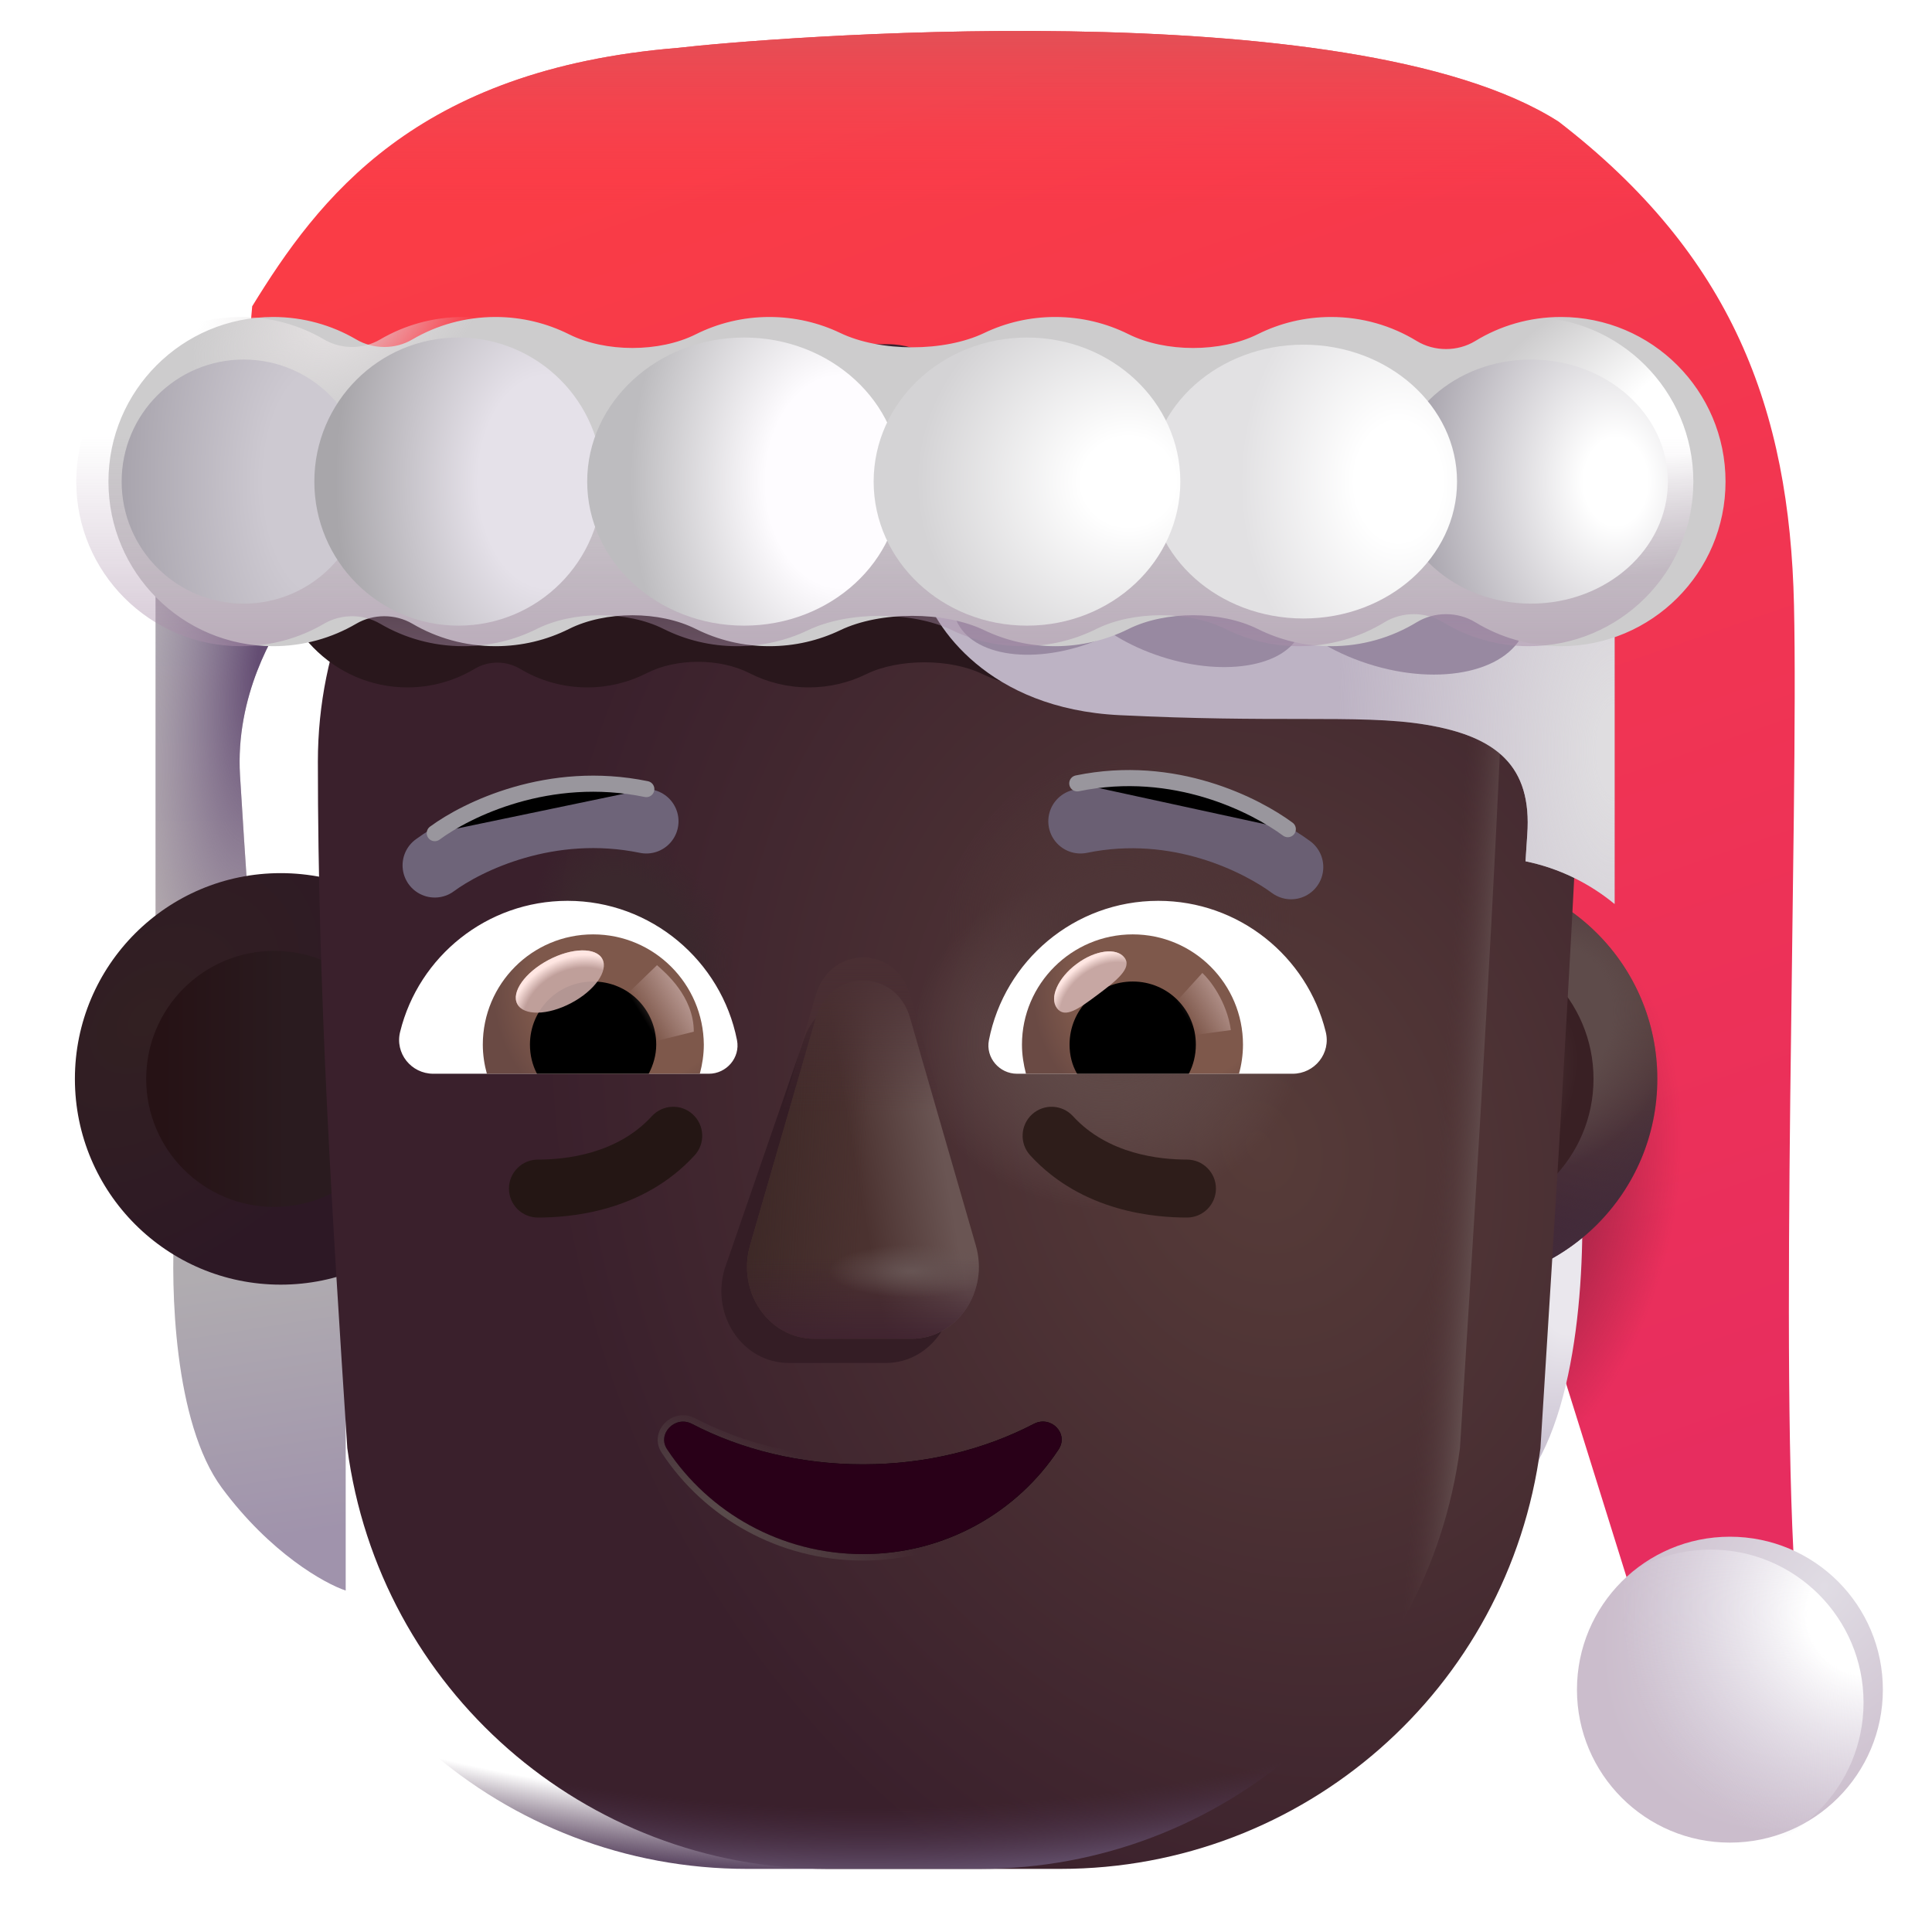 <svg viewBox="1 1 30 30" xmlns="http://www.w3.org/2000/svg">
<g filter="url(#filter0_ii_3987_24179)">
<path d="M11.532 2.243C7.443 2.575 5.938 4.593 4.916 6.256L4.746 8.214L19.725 9.956L23.246 16.346L26.352 26.294H28.893C28.619 22.919 28.929 14.099 28.857 10.894C28.789 7.847 27.892 5.46 25.202 3.389C21.963 1.318 12.729 2.102 11.532 2.243Z" fill="url(#paint0_linear_3987_24179)"/>
<path d="M11.532 2.243C7.443 2.575 5.938 4.593 4.916 6.256L4.746 8.214L19.725 9.956L23.246 16.346L26.352 26.294H28.893C28.619 22.919 28.929 14.099 28.857 10.894C28.789 7.847 27.892 5.46 25.202 3.389C21.963 1.318 12.729 2.102 11.532 2.243Z" fill="url(#paint1_linear_3987_24179)"/>
<path d="M11.532 2.243C7.443 2.575 5.938 4.593 4.916 6.256L4.746 8.214L19.725 9.956L23.246 16.346L26.352 26.294H28.893C28.619 22.919 28.929 14.099 28.857 10.894C28.789 7.847 27.892 5.46 25.202 3.389C21.963 1.318 12.729 2.102 11.532 2.243Z" fill="url(#paint2_radial_3987_24179)"/>
</g>
<path d="M4.727 13.042C4.652 11.805 5.256 10.805 5.501 10.472L3.415 9.323V16.761H4.977C4.925 16.037 4.802 14.28 4.727 13.042Z" fill="url(#paint3_linear_3987_24179)"/>
<path d="M4.727 13.042C4.652 11.805 5.256 10.805 5.501 10.472L3.415 9.323V16.761H4.977C4.925 16.037 4.802 14.28 4.727 13.042Z" fill="url(#paint4_radial_3987_24179)"/>
<path d="M22.632 25.68L22.687 20.117L25.5 18.648C25.625 19.659 25.662 22.161 24.937 23.586C24.212 25.011 23.091 25.565 22.632 25.68Z" fill="url(#paint5_radial_3987_24179)"/>
<path d="M22.632 25.68L22.687 20.117L25.5 18.648C25.625 19.659 25.662 22.161 24.937 23.586C24.212 25.011 23.091 25.565 22.632 25.68Z" fill="url(#paint6_radial_3987_24179)"/>
<path d="M4.446 24.105C3.696 23.092 3.65 20.985 3.708 20.058H6.368V25.698C6.04 25.589 5.196 25.117 4.446 24.105Z" fill="url(#paint7_linear_3987_24179)"/>
<g filter="url(#filter1_i_3987_24179)">
<circle cx="27.562" cy="27.437" r="2.375" fill="url(#paint8_radial_3987_24179)"/>
</g>
<circle cx="27.562" cy="27.437" r="2.375" fill="url(#paint9_radial_3987_24179)"/>
<g filter="url(#filter2_i_3987_24179)">
<circle cx="5.258" cy="17.753" r="3.195" fill="url(#paint10_radial_3987_24179)"/>
</g>
<circle cx="23.54" cy="17.753" r="3.195" fill="url(#paint11_radial_3987_24179)"/>
<circle cx="23.54" cy="17.753" r="3.195" fill="url(#paint12_radial_3987_24179)"/>
<circle cx="23.54" cy="17.753" r="3.195" fill="url(#paint13_radial_3987_24179)"/>
<g filter="url(#filter3_f_3987_24179)">
<circle cx="5.258" cy="17.753" r="1.988" fill="url(#paint14_linear_3987_24179)"/>
</g>
<g filter="url(#filter4_f_3987_24179)">
<circle cx="23.54" cy="17.753" r="2.204" fill="url(#paint15_radial_3987_24179)"/>
</g>
<g filter="url(#filter5_i_3987_24179)">
<path d="M5.143 23.486C5.637 27.231 8.824 30.02 12.597 30.02H16.216C19.989 30.02 23.177 27.231 23.67 23.486C23.896 19.872 24.124 16.274 24.292 12.662C24.272 11.191 23.112 9.977 21.647 9.915H18.961C17.129 9.915 15.471 8.835 14.718 7.147C14.525 6.664 14.057 6.345 13.538 6.345H11.096C7.556 6.345 4.686 9.246 4.686 12.827C4.686 16.396 4.909 19.908 5.143 23.486Z" fill="url(#paint16_radial_3987_24179)"/>
</g>
<path d="M5.143 23.486C5.637 27.231 8.824 30.02 12.597 30.02H16.216C19.989 30.02 23.177 27.231 23.67 23.486C23.896 19.872 24.124 16.274 24.292 12.662C24.272 11.191 23.112 9.977 21.647 9.915H18.961C17.129 9.915 15.471 8.835 14.718 7.147C14.525 6.664 14.057 6.345 13.538 6.345H11.096C7.556 6.345 4.686 9.246 4.686 12.827C4.686 16.396 4.909 19.908 5.143 23.486Z" fill="url(#paint17_radial_3987_24179)"/>
<path d="M5.143 23.486C5.637 27.231 8.824 30.02 12.597 30.02H16.216C19.989 30.02 23.177 27.231 23.67 23.486C23.896 19.872 24.124 16.274 24.292 12.662C24.272 11.191 23.112 9.977 21.647 9.915H18.961C17.129 9.915 15.471 8.835 14.718 7.147C14.525 6.664 14.057 6.345 13.538 6.345H11.096C7.556 6.345 4.686 9.246 4.686 12.827C4.686 16.396 4.909 19.908 5.143 23.486Z" fill="url(#paint18_linear_3987_24179)"/>
<path d="M5.143 23.486C5.637 27.231 8.824 30.02 12.597 30.02H16.216C19.989 30.02 23.177 27.231 23.67 23.486C23.896 19.872 24.124 16.274 24.292 12.662C24.272 11.191 23.112 9.977 21.647 9.915H18.961C17.129 9.915 15.471 8.835 14.718 7.147C14.525 6.664 14.057 6.345 13.538 6.345H11.096C7.556 6.345 4.686 9.246 4.686 12.827C4.686 16.396 4.909 19.908 5.143 23.486Z" fill="url(#paint19_radial_3987_24179)"/>
<path d="M5.143 23.486C5.637 27.231 8.824 30.02 12.597 30.02H16.216C19.989 30.02 23.177 27.231 23.67 23.486C23.896 19.872 24.124 16.274 24.292 12.662C24.272 11.191 23.112 9.977 21.647 9.915H18.961C17.129 9.915 15.471 8.835 14.718 7.147C14.525 6.664 14.057 6.345 13.538 6.345H11.096C7.556 6.345 4.686 9.246 4.686 12.827C4.686 16.396 4.909 19.908 5.143 23.486Z" fill="url(#paint20_radial_3987_24179)"/>
<path d="M5.143 23.486C5.637 27.231 8.824 30.02 12.597 30.02H16.216C19.989 30.02 23.177 27.231 23.67 23.486C23.896 19.872 24.124 16.274 24.292 12.662C24.272 11.191 23.112 9.977 21.647 9.915H18.961C17.129 9.915 15.471 8.835 14.718 7.147C14.525 6.664 14.057 6.345 13.538 6.345H11.096C7.556 6.345 4.686 9.246 4.686 12.827C4.686 16.396 4.909 19.908 5.143 23.486Z" fill="url(#paint21_radial_3987_24179)"/>
<g filter="url(#filter6_f_3987_24179)">
<path d="M13.467 17.187L12.249 20.713C12.041 21.439 12.54 22.164 13.248 22.164H14.756C15.463 22.164 15.963 21.427 15.755 20.713L14.735 17.187C14.517 16.405 13.696 16.405 13.467 17.187Z" fill="#341D25"/>
</g>
<g filter="url(#filter7_f_3987_24179)">
<path d="M13.666 16.811L12.647 20.337C12.439 21.063 12.938 21.788 13.645 21.788H15.154C15.861 21.788 16.361 21.052 16.152 20.337L15.133 16.811C14.915 16.03 13.895 16.03 13.666 16.811Z" fill="url(#paint22_linear_3987_24179)"/>
<path d="M13.666 16.811L12.647 20.337C12.439 21.063 12.938 21.788 13.645 21.788H15.154C15.861 21.788 16.361 21.052 16.152 20.337L15.133 16.811C14.915 16.03 13.895 16.03 13.666 16.811Z" fill="url(#paint23_linear_3987_24179)"/>
<path d="M13.666 16.811L12.647 20.337C12.439 21.063 12.938 21.788 13.645 21.788H15.154C15.861 21.788 16.361 21.052 16.152 20.337L15.133 16.811C14.915 16.03 13.895 16.03 13.666 16.811Z" fill="url(#paint24_linear_3987_24179)"/>
<path d="M13.666 16.811L12.647 20.337C12.439 21.063 12.938 21.788 13.645 21.788H15.154C15.861 21.788 16.361 21.052 16.152 20.337L15.133 16.811C14.915 16.03 13.895 16.03 13.666 16.811Z" fill="url(#paint25_radial_3987_24179)"/>
</g>
<g filter="url(#filter8_f_3987_24179)">
<path d="M13.666 16.453L12.647 19.979C12.439 20.704 12.938 21.43 13.645 21.43H15.154C15.861 21.43 16.361 20.693 16.152 19.979L15.133 16.453C14.915 15.671 13.895 15.671 13.666 16.453Z" fill="url(#paint26_linear_3987_24179)"/>
</g>
<g filter="url(#filter9_f_3987_24179)">
<path d="M14.399 23.738C13.426 23.738 12.511 23.509 11.741 23.108C11.479 22.975 11.196 23.271 11.362 23.509C12.004 24.483 13.124 25.132 14.399 25.132C15.674 25.132 16.794 24.483 17.436 23.509C17.602 23.261 17.32 22.975 17.057 23.108C16.288 23.509 15.382 23.738 14.399 23.738Z" stroke="url(#paint27_radial_3987_24179)" stroke-width="0.2"/>
</g>
<path d="M14.399 23.738C13.426 23.738 12.511 23.509 11.741 23.108C11.479 22.975 11.196 23.271 11.362 23.509C12.004 24.483 13.124 25.132 14.399 25.132C15.674 25.132 16.794 24.483 17.436 23.509C17.602 23.261 17.32 22.975 17.057 23.108C16.288 23.509 15.382 23.738 14.399 23.738Z" fill="#290018"/>
<path d="M18.986 14.988C20.239 14.988 21.297 15.852 21.585 17.019C21.671 17.354 21.414 17.673 21.072 17.673H16.792C16.519 17.673 16.302 17.424 16.356 17.151C16.597 15.922 17.679 14.988 18.986 14.988Z" fill="white"/>
<path d="M18.589 15.509C19.538 15.509 20.301 16.28 20.301 17.221C20.301 17.377 20.278 17.533 20.239 17.673H16.931C16.893 17.525 16.869 17.377 16.869 17.221C16.869 16.28 17.64 15.509 18.589 15.509Z" fill="url(#paint28_radial_3987_24179)"/>
<path d="M17.608 17.221C17.608 16.677 18.044 16.241 18.589 16.241C19.134 16.241 19.569 16.677 19.569 17.221C19.569 17.385 19.53 17.54 19.46 17.673H17.725C17.647 17.54 17.608 17.385 17.608 17.221Z" fill="black"/>
<g filter="url(#filter10_f_3987_24179)">
<path d="M18.462 15.872C18.584 16.035 18.329 16.233 18.039 16.45C17.75 16.666 17.535 16.819 17.413 16.656C17.291 16.493 17.427 16.185 17.717 15.969C18.006 15.752 18.34 15.709 18.462 15.872Z" fill="#C7A7A3"/>
<path d="M18.462 15.872C18.584 16.035 18.329 16.233 18.039 16.45C17.75 16.666 17.535 16.819 17.413 16.656C17.291 16.493 17.427 16.185 17.717 15.969C18.006 15.752 18.34 15.709 18.462 15.872Z" fill="url(#paint29_radial_3987_24179)"/>
</g>
<g filter="url(#filter11_f_3987_24179)">
<path d="M20.113 16.995C20.05 16.553 19.791 16.22 19.67 16.108L19.172 16.655L19.396 17.092L20.113 16.995Z" fill="url(#paint30_linear_3987_24179)"/>
</g>
<path d="M9.813 14.988C8.56 14.988 7.502 15.852 7.214 17.019C7.128 17.354 7.385 17.673 7.728 17.673H12.008C12.28 17.673 12.498 17.424 12.444 17.151C12.202 15.922 11.113 14.988 9.813 14.988Z" fill="white"/>
<path d="M10.21 15.509C9.26 15.509 8.497 16.28 8.497 17.221C8.497 17.377 8.521 17.533 8.56 17.673H11.867C11.906 17.525 11.929 17.377 11.929 17.221C11.922 16.28 11.159 15.509 10.21 15.509Z" fill="url(#paint31_radial_3987_24179)"/>
<path d="M11.19 17.221C11.19 16.677 10.754 16.241 10.209 16.241C9.664 16.241 9.229 16.677 9.229 17.221C9.229 17.385 9.268 17.54 9.338 17.673H11.073C11.143 17.54 11.19 17.385 11.19 17.221Z" fill="black"/>
<g filter="url(#filter12_f_3987_24179)">
<path d="M11.773 17.02C11.773 16.467 11.324 16.098 11.202 15.987L10.649 16.521L10.989 17.214L11.773 17.02Z" fill="url(#paint32_linear_3987_24179)"/>
</g>
<g filter="url(#filter13_f_3987_24179)">
<ellipse cx="9.693" cy="16.241" rx="0.747" ry="0.378" transform="rotate(-27.914 9.693 16.241)" fill="#C7A7A3" fill-opacity="0.9"/>
<ellipse cx="9.693" cy="16.241" rx="0.747" ry="0.378" transform="rotate(-27.914 9.693 16.241)" fill="url(#paint33_radial_3987_24179)"/>
</g>
<g filter="url(#filter14_i_3987_24179)">
<path d="M7.751 13.937C8.246 13.572 9.521 12.941 11.036 13.253" stroke="#6E6479" stroke-linecap="round"/>
</g>
<g filter="url(#filter15_f_3987_24179)">
<path d="M7.751 13.937C8.246 13.572 9.521 12.941 11.036 13.253" stroke="#99969D" stroke-width="0.25" stroke-linecap="round"/>
</g>
<g filter="url(#filter16_i_3987_24179)">
<path d="M21.048 13.964C20.553 13.6 19.294 12.941 17.778 13.253" stroke="#6A5F73" stroke-linecap="round"/>
</g>
<g filter="url(#filter17_f_3987_24179)">
<path d="M20.997 13.875C20.502 13.51 19.243 12.851 17.728 13.164" stroke="#99969D" stroke-width="0.25" stroke-linecap="round"/>
</g>
<path fill-rule="evenodd" clip-rule="evenodd" d="M11.758 18.304C11.941 18.472 11.954 18.757 11.786 18.94C10.972 19.829 9.826 19.906 9.353 19.906C9.104 19.906 8.903 19.705 8.903 19.456C8.903 19.208 9.104 19.006 9.353 19.006C9.77 19.006 10.577 18.927 11.122 18.332C11.29 18.149 11.575 18.136 11.758 18.304Z" fill="#241614"/>
<path fill-rule="evenodd" clip-rule="evenodd" d="M17.025 18.304C16.842 18.472 16.829 18.757 16.997 18.94C17.811 19.829 18.957 19.906 19.431 19.906C19.679 19.906 19.881 19.705 19.881 19.456C19.881 19.208 19.679 19.006 19.431 19.006C19.014 19.006 18.206 18.927 17.661 18.332C17.493 18.149 17.209 18.136 17.025 18.304Z" fill="#2E1D1A"/>
<g filter="url(#filter18_f_3987_24179)">
<path d="M9.075 11.385C8.861 11.257 8.585 11.257 8.371 11.385C8.064 11.569 7.707 11.674 7.326 11.674C6.184 11.674 5.258 10.727 5.258 9.558C5.258 8.39 6.184 7.442 7.326 7.442C7.707 7.442 8.064 7.548 8.371 7.732C8.585 7.86 8.861 7.86 9.075 7.732C9.382 7.548 9.739 7.442 10.12 7.442C10.452 7.442 10.766 7.522 11.044 7.665C11.501 7.899 12.178 7.899 12.636 7.665C12.914 7.522 13.228 7.442 13.56 7.442C13.879 7.442 14.182 7.516 14.452 7.649C14.952 7.894 15.758 7.894 16.258 7.649C16.528 7.516 16.831 7.442 17.15 7.442C17.481 7.442 17.793 7.522 18.071 7.663C18.535 7.9 19.231 7.9 19.695 7.663C19.973 7.522 20.285 7.442 20.616 7.442C21.01 7.442 21.378 7.555 21.692 7.751C21.913 7.889 22.206 7.889 22.427 7.751C22.741 7.555 23.109 7.442 23.503 7.442C24.645 7.442 25.571 8.39 25.571 9.558C25.571 10.727 24.645 11.674 23.503 11.674C23.109 11.674 22.741 11.562 22.427 11.366C22.206 11.227 21.913 11.227 21.692 11.366C21.378 11.562 21.01 11.674 20.616 11.674C20.285 11.674 19.973 11.595 19.695 11.453C19.231 11.217 18.535 11.217 18.071 11.453C17.793 11.595 17.481 11.674 17.15 11.674C16.831 11.674 16.528 11.6 16.258 11.468C15.758 11.223 14.952 11.223 14.452 11.468C14.182 11.6 13.879 11.674 13.56 11.674C13.228 11.674 12.914 11.594 12.636 11.452C12.178 11.218 11.501 11.218 11.044 11.452C10.766 11.594 10.452 11.674 10.12 11.674C9.739 11.674 9.382 11.569 9.075 11.385Z" fill="#29171C"/>
</g>
<g filter="url(#filter19_i_3987_24179)">
<path d="M14.821 10.355C14.993 10.98 15.846 12.255 17.883 12.355C19.067 12.413 19.964 12.414 20.684 12.414C21.515 12.415 22.111 12.415 22.641 12.503C23.728 12.683 24.294 13.136 24.215 14.214C24.206 14.346 24.197 14.483 24.188 14.624C24.706 14.73 25.178 14.962 25.571 15.286V9.23H14.821V10.355Z" fill="#BDB3C4"/>
<path d="M14.821 10.355C14.993 10.98 15.846 12.255 17.883 12.355C19.067 12.413 19.964 12.414 20.684 12.414C21.515 12.415 22.111 12.415 22.641 12.503C23.728 12.683 24.294 13.136 24.215 14.214C24.206 14.346 24.197 14.483 24.188 14.624C24.706 14.73 25.178 14.962 25.571 15.286V9.23H14.821V10.355Z" fill="url(#paint34_radial_3987_24179)"/>
</g>
<g filter="url(#filter20_f_3987_24179)">
<ellipse cx="19.363" cy="10.181" rx="1.068" ry="1.936" transform="rotate(-72.126 19.363 10.181)" fill="#9889A1"/>
</g>
<g filter="url(#filter21_f_3987_24179)">
<ellipse cx="17.634" cy="9.881" rx="1.136" ry="1.936" transform="rotate(-112.601 17.634 9.881)" fill="#9889A1"/>
</g>
<g filter="url(#filter22_f_3987_24179)">
<ellipse cx="22.635" cy="10.088" rx="1.281" ry="2.154" transform="rotate(-72.126 22.635 10.088)" fill="#9889A1"/>
</g>
<g filter="url(#filter23_iii_3987_24179)">
<path d="M6.903 10.685C6.638 10.53 6.297 10.53 6.032 10.685C5.653 10.907 5.212 11.034 4.741 11.034C3.329 11.034 2.184 9.89 2.184 8.478C2.184 7.066 3.329 5.922 4.741 5.922C5.212 5.922 5.653 6.049 6.032 6.271C6.297 6.427 6.638 6.427 6.903 6.271C7.281 6.049 7.723 5.922 8.194 5.922C8.604 5.922 8.992 6.019 9.336 6.191C9.901 6.474 10.739 6.474 11.304 6.191C11.648 6.019 12.036 5.922 12.446 5.922C12.841 5.922 13.215 6.011 13.549 6.171C14.167 6.467 15.164 6.467 15.782 6.171C16.116 6.011 16.489 5.922 16.884 5.922C17.293 5.922 17.68 6.018 18.023 6.189C18.596 6.475 19.457 6.475 20.031 6.189C20.373 6.018 20.76 5.922 21.169 5.922C21.656 5.922 22.111 6.058 22.499 6.295C22.773 6.462 23.134 6.462 23.408 6.295C23.795 6.058 24.251 5.922 24.738 5.922C26.149 5.922 27.294 7.066 27.294 8.478C27.294 9.89 26.149 11.034 24.738 11.034C24.251 11.034 23.795 10.898 23.408 10.662C23.134 10.495 22.773 10.495 22.499 10.662C22.111 10.898 21.656 11.034 21.169 11.034C20.76 11.034 20.373 10.938 20.031 10.767C19.457 10.482 18.596 10.482 18.023 10.767C17.68 10.938 17.293 11.034 16.884 11.034C16.489 11.034 16.116 10.945 15.782 10.785C15.164 10.489 14.167 10.489 13.549 10.785C13.215 10.945 12.841 11.034 12.446 11.034C12.036 11.034 11.648 10.938 11.304 10.766C10.739 10.483 9.901 10.483 9.336 10.766C8.992 10.938 8.604 11.034 8.194 11.034C7.723 11.034 7.281 10.907 6.903 10.685Z" fill="#CDCCCD"/>
</g>
<path d="M6.903 10.685C6.638 10.53 6.297 10.53 6.032 10.685C5.653 10.907 5.212 11.034 4.741 11.034C3.329 11.034 2.184 9.89 2.184 8.478C2.184 7.066 3.329 5.922 4.741 5.922C5.212 5.922 5.653 6.049 6.032 6.271C6.297 6.427 6.638 6.427 6.903 6.271C7.281 6.049 7.723 5.922 8.194 5.922C8.604 5.922 8.992 6.019 9.336 6.191C9.901 6.474 10.739 6.474 11.304 6.191C11.648 6.019 12.036 5.922 12.446 5.922C12.841 5.922 13.215 6.011 13.549 6.171C14.167 6.467 15.164 6.467 15.782 6.171C16.116 6.011 16.489 5.922 16.884 5.922C17.293 5.922 17.68 6.018 18.023 6.189C18.596 6.475 19.457 6.475 20.031 6.189C20.373 6.018 20.76 5.922 21.169 5.922C21.656 5.922 22.111 6.058 22.499 6.295C22.773 6.462 23.134 6.462 23.408 6.295C23.795 6.058 24.251 5.922 24.738 5.922C26.149 5.922 27.294 7.066 27.294 8.478C27.294 9.89 26.149 11.034 24.738 11.034C24.251 11.034 23.795 10.898 23.408 10.662C23.134 10.495 22.773 10.495 22.499 10.662C22.111 10.898 21.656 11.034 21.169 11.034C20.76 11.034 20.373 10.938 20.031 10.767C19.457 10.482 18.596 10.482 18.023 10.767C17.68 10.938 17.293 11.034 16.884 11.034C16.489 11.034 16.116 10.945 15.782 10.785C15.164 10.489 14.167 10.489 13.549 10.785C13.215 10.945 12.841 11.034 12.446 11.034C12.036 11.034 11.648 10.938 11.304 10.766C10.739 10.483 9.901 10.483 9.336 10.766C8.992 10.938 8.604 11.034 8.194 11.034C7.723 11.034 7.281 10.907 6.903 10.685Z" fill="url(#paint35_radial_3987_24179)"/>
<path d="M6.903 10.685C6.638 10.53 6.297 10.53 6.032 10.685C5.653 10.907 5.212 11.034 4.741 11.034C3.329 11.034 2.184 9.89 2.184 8.478C2.184 7.066 3.329 5.922 4.741 5.922C5.212 5.922 5.653 6.049 6.032 6.271C6.297 6.427 6.638 6.427 6.903 6.271C7.281 6.049 7.723 5.922 8.194 5.922C8.604 5.922 8.992 6.019 9.336 6.191C9.901 6.474 10.739 6.474 11.304 6.191C11.648 6.019 12.036 5.922 12.446 5.922C12.841 5.922 13.215 6.011 13.549 6.171C14.167 6.467 15.164 6.467 15.782 6.171C16.116 6.011 16.489 5.922 16.884 5.922C17.293 5.922 17.68 6.018 18.023 6.189C18.596 6.475 19.457 6.475 20.031 6.189C20.373 6.018 20.76 5.922 21.169 5.922C21.656 5.922 22.111 6.058 22.499 6.295C22.773 6.462 23.134 6.462 23.408 6.295C23.795 6.058 24.251 5.922 24.738 5.922C26.149 5.922 27.294 7.066 27.294 8.478C27.294 9.89 26.149 11.034 24.738 11.034C24.251 11.034 23.795 10.898 23.408 10.662C23.134 10.495 22.773 10.495 22.499 10.662C22.111 10.898 21.656 11.034 21.169 11.034C20.76 11.034 20.373 10.938 20.031 10.767C19.457 10.482 18.596 10.482 18.023 10.767C17.68 10.938 17.293 11.034 16.884 11.034C16.489 11.034 16.116 10.945 15.782 10.785C15.164 10.489 14.167 10.489 13.549 10.785C13.215 10.945 12.841 11.034 12.446 11.034C12.036 11.034 11.648 10.938 11.304 10.766C10.739 10.483 9.901 10.483 9.336 10.766C8.992 10.938 8.604 11.034 8.194 11.034C7.723 11.034 7.281 10.907 6.903 10.685Z" fill="url(#paint36_radial_3987_24179)"/>
<path d="M6.903 10.685C6.638 10.53 6.297 10.53 6.032 10.685C5.653 10.907 5.212 11.034 4.741 11.034C3.329 11.034 2.184 9.89 2.184 8.478C2.184 7.066 3.329 5.922 4.741 5.922C5.212 5.922 5.653 6.049 6.032 6.271C6.297 6.427 6.638 6.427 6.903 6.271C7.281 6.049 7.723 5.922 8.194 5.922C8.604 5.922 8.992 6.019 9.336 6.191C9.901 6.474 10.739 6.474 11.304 6.191C11.648 6.019 12.036 5.922 12.446 5.922C12.841 5.922 13.215 6.011 13.549 6.171C14.167 6.467 15.164 6.467 15.782 6.171C16.116 6.011 16.489 5.922 16.884 5.922C17.293 5.922 17.68 6.018 18.023 6.189C18.596 6.475 19.457 6.475 20.031 6.189C20.373 6.018 20.76 5.922 21.169 5.922C21.656 5.922 22.111 6.058 22.499 6.295C22.773 6.462 23.134 6.462 23.408 6.295C23.795 6.058 24.251 5.922 24.738 5.922C26.149 5.922 27.294 7.066 27.294 8.478C27.294 9.89 26.149 11.034 24.738 11.034C24.251 11.034 23.795 10.898 23.408 10.662C23.134 10.495 22.773 10.495 22.499 10.662C22.111 10.898 21.656 11.034 21.169 11.034C20.76 11.034 20.373 10.938 20.031 10.767C19.457 10.482 18.596 10.482 18.023 10.767C17.68 10.938 17.293 11.034 16.884 11.034C16.489 11.034 16.116 10.945 15.782 10.785C15.164 10.489 14.167 10.489 13.549 10.785C13.215 10.945 12.841 11.034 12.446 11.034C12.036 11.034 11.648 10.938 11.304 10.766C10.739 10.483 9.901 10.483 9.336 10.766C8.992 10.938 8.604 11.034 8.194 11.034C7.723 11.034 7.281 10.907 6.903 10.685Z" fill="url(#paint37_linear_3987_24179)"/>
<g filter="url(#filter24_f_3987_24179)">
<circle cx="4.784" cy="8.478" r="1.895" fill="url(#paint38_radial_3987_24179)"/>
</g>
<g filter="url(#filter25_f_3987_24179)">
<circle cx="8.118" cy="8.478" r="2.237" fill="url(#paint39_radial_3987_24179)"/>
</g>
<g filter="url(#filter26_f_3987_24179)">
<ellipse cx="12.554" cy="8.478" rx="2.436" ry="2.237" fill="url(#paint40_radial_3987_24179)"/>
</g>
<g filter="url(#filter27_f_3987_24179)">
<ellipse cx="24.773" cy="8.478" rx="2.126" ry="1.895" fill="url(#paint41_radial_3987_24179)"/>
</g>
<g filter="url(#filter28_f_3987_24179)">
<ellipse cx="21.24" cy="8.478" rx="2.385" ry="2.126" fill="url(#paint42_radial_3987_24179)"/>
</g>
<g filter="url(#filter29_f_3987_24179)">
<ellipse cx="16.947" cy="8.478" rx="2.381" ry="2.237" fill="url(#paint43_radial_3987_24179)"/>
</g>
<defs>
<filter id="filter0_ii_3987_24179" x="4.246" y="1.481" width="25.147" height="24.814" filterUnits="userSpaceOnUse" color-interpolation-filters="sRGB">
<feFlood flood-opacity="0" result="BackgroundImageFix"/>
<feBlend mode="normal" in="SourceGraphic" in2="BackgroundImageFix" result="shape"/>
<feColorMatrix in="SourceAlpha" type="matrix" values="0 0 0 0 0 0 0 0 0 0 0 0 0 0 0 0 0 0 127 0" result="hardAlpha"/>
<feOffset dx="0.5" dy="-0.5"/>
<feGaussianBlur stdDeviation="0.5"/>
<feComposite in2="hardAlpha" operator="arithmetic" k2="-1" k3="1"/>
<feColorMatrix type="matrix" values="0 0 0 0 0.565 0 0 0 0 0.09 0 0 0 0 0.271 0 0 0 1 0"/>
<feBlend mode="normal" in2="shape" result="effect1_innerShadow_3987_24179"/>
<feColorMatrix in="SourceAlpha" type="matrix" values="0 0 0 0 0 0 0 0 0 0 0 0 0 0 0 0 0 0 127 0" result="hardAlpha"/>
<feOffset dx="-0.5"/>
<feGaussianBlur stdDeviation="0.75"/>
<feComposite in2="hardAlpha" operator="arithmetic" k2="-1" k3="1"/>
<feColorMatrix type="matrix" values="0 0 0 0 0.996 0 0 0 0 0.384 0 0 0 0 0.408 0 0 0 1 0"/>
<feBlend mode="normal" in2="effect1_innerShadow_3987_24179" result="effect2_innerShadow_3987_24179"/>
</filter>
<filter id="filter1_i_3987_24179" x="25.187" y="24.862" width="5.05" height="4.95" filterUnits="userSpaceOnUse" color-interpolation-filters="sRGB">
<feFlood flood-opacity="0" result="BackgroundImageFix"/>
<feBlend mode="normal" in="SourceGraphic" in2="BackgroundImageFix" result="shape"/>
<feColorMatrix in="SourceAlpha" type="matrix" values="0 0 0 0 0 0 0 0 0 0 0 0 0 0 0 0 0 0 127 0" result="hardAlpha"/>
<feOffset dx="0.3" dy="-0.2"/>
<feGaussianBlur stdDeviation="0.625"/>
<feComposite in2="hardAlpha" operator="arithmetic" k2="-1" k3="1"/>
<feColorMatrix type="matrix" values="0 0 0 0 0.573 0 0 0 0 0.475 0 0 0 0 0.647 0 0 0 1 0"/>
<feBlend mode="normal" in2="shape" result="effect1_innerShadow_3987_24179"/>
</filter>
<filter id="filter2_i_3987_24179" x="2.063" y="14.558" width="6.491" height="6.391" filterUnits="userSpaceOnUse" color-interpolation-filters="sRGB">
<feFlood flood-opacity="0" result="BackgroundImageFix"/>
<feBlend mode="normal" in="SourceGraphic" in2="BackgroundImageFix" result="shape"/>
<feColorMatrix in="SourceAlpha" type="matrix" values="0 0 0 0 0 0 0 0 0 0 0 0 0 0 0 0 0 0 127 0" result="hardAlpha"/>
<feOffset dx="0.1"/>
<feGaussianBlur stdDeviation="0.125"/>
<feComposite in2="hardAlpha" operator="arithmetic" k2="-1" k3="1"/>
<feColorMatrix type="matrix" values="0 0 0 0 0.341 0 0 0 0 0.271 0 0 0 0 0.255 0 0 0 1 0"/>
<feBlend mode="normal" in2="shape" result="effect1_innerShadow_3987_24179"/>
</filter>
<filter id="filter3_f_3987_24179" x="2.87" y="15.365" width="4.777" height="4.777" filterUnits="userSpaceOnUse" color-interpolation-filters="sRGB">
<feFlood flood-opacity="0" result="BackgroundImageFix"/>
<feBlend mode="normal" in="SourceGraphic" in2="BackgroundImageFix" result="shape"/>
<feGaussianBlur stdDeviation="0.2" result="effect1_foregroundBlur_3987_24179"/>
</filter>
<filter id="filter4_f_3987_24179" x="20.836" y="15.05" width="5.407" height="5.407" filterUnits="userSpaceOnUse" color-interpolation-filters="sRGB">
<feFlood flood-opacity="0" result="BackgroundImageFix"/>
<feBlend mode="normal" in="SourceGraphic" in2="BackgroundImageFix" result="shape"/>
<feGaussianBlur stdDeviation="0.25" result="effect1_foregroundBlur_3987_24179"/>
</filter>
<filter id="filter5_i_3987_24179" x="4.686" y="6.345" width="20.606" height="23.675" filterUnits="userSpaceOnUse" color-interpolation-filters="sRGB">
<feFlood flood-opacity="0" result="BackgroundImageFix"/>
<feBlend mode="normal" in="SourceGraphic" in2="BackgroundImageFix" result="shape"/>
<feColorMatrix in="SourceAlpha" type="matrix" values="0 0 0 0 0 0 0 0 0 0 0 0 0 0 0 0 0 0 127 0" result="hardAlpha"/>
<feOffset dx="1.25"/>
<feGaussianBlur stdDeviation="0.5"/>
<feComposite in2="hardAlpha" operator="arithmetic" k2="-1" k3="1"/>
<feColorMatrix type="matrix" values="0 0 0 0 0.337 0 0 0 0 0.263 0 0 0 0 0.251 0 0 0 1 0"/>
<feBlend mode="normal" in2="shape" result="effect1_innerShadow_3987_24179"/>
</filter>
<filter id="filter6_f_3987_24179" x="11.201" y="15.601" width="5.601" height="7.563" filterUnits="userSpaceOnUse" color-interpolation-filters="sRGB">
<feFlood flood-opacity="0" result="BackgroundImageFix"/>
<feBlend mode="normal" in="SourceGraphic" in2="BackgroundImageFix" result="shape"/>
<feGaussianBlur stdDeviation="0.5" result="effect1_foregroundBlur_3987_24179"/>
</filter>
<filter id="filter7_f_3987_24179" x="12.399" y="16.025" width="4.001" height="5.963" filterUnits="userSpaceOnUse" color-interpolation-filters="sRGB">
<feFlood flood-opacity="0" result="BackgroundImageFix"/>
<feBlend mode="normal" in="SourceGraphic" in2="BackgroundImageFix" result="shape"/>
<feGaussianBlur stdDeviation="0.1" result="effect1_foregroundBlur_3987_24179"/>
</filter>
<filter id="filter8_f_3987_24179" x="12.399" y="15.667" width="4.001" height="5.963" filterUnits="userSpaceOnUse" color-interpolation-filters="sRGB">
<feFlood flood-opacity="0" result="BackgroundImageFix"/>
<feBlend mode="normal" in="SourceGraphic" in2="BackgroundImageFix" result="shape"/>
<feGaussianBlur stdDeviation="0.1" result="effect1_foregroundBlur_3987_24179"/>
</filter>
<filter id="filter9_f_3987_24179" x="11.112" y="22.874" width="6.574" height="2.458" filterUnits="userSpaceOnUse" color-interpolation-filters="sRGB">
<feFlood flood-opacity="0" result="BackgroundImageFix"/>
<feBlend mode="normal" in="SourceGraphic" in2="BackgroundImageFix" result="shape"/>
<feGaussianBlur stdDeviation="0.05" result="effect1_foregroundBlur_3987_24179"/>
</filter>
<filter id="filter10_f_3987_24179" x="17.268" y="15.673" width="1.325" height="1.151" filterUnits="userSpaceOnUse" color-interpolation-filters="sRGB">
<feFlood flood-opacity="0" result="BackgroundImageFix"/>
<feBlend mode="normal" in="SourceGraphic" in2="BackgroundImageFix" result="shape"/>
<feGaussianBlur stdDeviation="0.05" result="effect1_foregroundBlur_3987_24179"/>
</filter>
<filter id="filter11_f_3987_24179" x="18.971" y="15.908" width="1.342" height="1.384" filterUnits="userSpaceOnUse" color-interpolation-filters="sRGB">
<feFlood flood-opacity="0" result="BackgroundImageFix"/>
<feBlend mode="normal" in="SourceGraphic" in2="BackgroundImageFix" result="shape"/>
<feGaussianBlur stdDeviation="0.1" result="effect1_foregroundBlur_3987_24179"/>
</filter>
<filter id="filter12_f_3987_24179" x="10.449" y="15.787" width="1.524" height="1.627" filterUnits="userSpaceOnUse" color-interpolation-filters="sRGB">
<feFlood flood-opacity="0" result="BackgroundImageFix"/>
<feBlend mode="normal" in="SourceGraphic" in2="BackgroundImageFix" result="shape"/>
<feGaussianBlur stdDeviation="0.1" result="effect1_foregroundBlur_3987_24179"/>
</filter>
<filter id="filter13_f_3987_24179" x="8.909" y="15.657" width="1.568" height="1.168" filterUnits="userSpaceOnUse" color-interpolation-filters="sRGB">
<feFlood flood-opacity="0" result="BackgroundImageFix"/>
<feBlend mode="normal" in="SourceGraphic" in2="BackgroundImageFix" result="shape"/>
<feGaussianBlur stdDeviation="0.05" result="effect1_foregroundBlur_3987_24179"/>
</filter>
<filter id="filter14_i_3987_24179" x="7.251" y="12.669" width="4.285" height="2.268" filterUnits="userSpaceOnUse" color-interpolation-filters="sRGB">
<feFlood flood-opacity="0" result="BackgroundImageFix"/>
<feBlend mode="normal" in="SourceGraphic" in2="BackgroundImageFix" result="shape"/>
<feColorMatrix in="SourceAlpha" type="matrix" values="0 0 0 0 0 0 0 0 0 0 0 0 0 0 0 0 0 0 127 0" result="hardAlpha"/>
<feOffset dy="0.5"/>
<feGaussianBlur stdDeviation="0.375"/>
<feComposite in2="hardAlpha" operator="arithmetic" k2="-1" k3="1"/>
<feColorMatrix type="matrix" values="0 0 0 0 0.38 0 0 0 0 0.361 0 0 0 0 0.396 0 0 0 1 0"/>
<feBlend mode="normal" in2="shape" result="effect1_innerShadow_3987_24179"/>
</filter>
<filter id="filter15_f_3987_24179" x="7.226" y="12.644" width="4.335" height="1.818" filterUnits="userSpaceOnUse" color-interpolation-filters="sRGB">
<feFlood flood-opacity="0" result="BackgroundImageFix"/>
<feBlend mode="normal" in="SourceGraphic" in2="BackgroundImageFix" result="shape"/>
<feGaussianBlur stdDeviation="0.2" result="effect1_foregroundBlur_3987_24179"/>
</filter>
<filter id="filter16_i_3987_24179" x="17.278" y="12.671" width="4.27" height="2.293" filterUnits="userSpaceOnUse" color-interpolation-filters="sRGB">
<feFlood flood-opacity="0" result="BackgroundImageFix"/>
<feBlend mode="normal" in="SourceGraphic" in2="BackgroundImageFix" result="shape"/>
<feColorMatrix in="SourceAlpha" type="matrix" values="0 0 0 0 0 0 0 0 0 0 0 0 0 0 0 0 0 0 127 0" result="hardAlpha"/>
<feOffset dy="0.5"/>
<feGaussianBlur stdDeviation="0.375"/>
<feComposite in2="hardAlpha" operator="arithmetic" k2="-1" k3="1"/>
<feColorMatrix type="matrix" values="0 0 0 0 0.525 0 0 0 0 0.514 0 0 0 0 0.541 0 0 0 1 0"/>
<feBlend mode="normal" in2="shape" result="effect1_innerShadow_3987_24179"/>
</filter>
<filter id="filter17_f_3987_24179" x="17.203" y="12.557" width="4.32" height="1.843" filterUnits="userSpaceOnUse" color-interpolation-filters="sRGB">
<feFlood flood-opacity="0" result="BackgroundImageFix"/>
<feBlend mode="normal" in="SourceGraphic" in2="BackgroundImageFix" result="shape"/>
<feGaussianBlur stdDeviation="0.2" result="effect1_foregroundBlur_3987_24179"/>
</filter>
<filter id="filter18_f_3987_24179" x="3.758" y="5.942" width="23.312" height="7.232" filterUnits="userSpaceOnUse" color-interpolation-filters="sRGB">
<feFlood flood-opacity="0" result="BackgroundImageFix"/>
<feBlend mode="normal" in="SourceGraphic" in2="BackgroundImageFix" result="shape"/>
<feGaussianBlur stdDeviation="0.75" result="effect1_foregroundBlur_3987_24179"/>
</filter>
<filter id="filter19_i_3987_24179" x="14.821" y="8.98" width="11.25" height="6.307" filterUnits="userSpaceOnUse" color-interpolation-filters="sRGB">
<feFlood flood-opacity="0" result="BackgroundImageFix"/>
<feBlend mode="normal" in="SourceGraphic" in2="BackgroundImageFix" result="shape"/>
<feColorMatrix in="SourceAlpha" type="matrix" values="0 0 0 0 0 0 0 0 0 0 0 0 0 0 0 0 0 0 127 0" result="hardAlpha"/>
<feOffset dx="0.5" dy="-0.25"/>
<feGaussianBlur stdDeviation="0.375"/>
<feComposite in2="hardAlpha" operator="arithmetic" k2="-1" k3="1"/>
<feColorMatrix type="matrix" values="0 0 0 0 0.565 0 0 0 0 0.467 0 0 0 0 0.58 0 0 0 1 0"/>
<feBlend mode="normal" in2="shape" result="effect1_innerShadow_3987_24179"/>
</filter>
<filter id="filter20_f_3987_24179" x="16.741" y="8.254" width="5.244" height="3.855" filterUnits="userSpaceOnUse" color-interpolation-filters="sRGB">
<feFlood flood-opacity="0" result="BackgroundImageFix"/>
<feBlend mode="normal" in="SourceGraphic" in2="BackgroundImageFix" result="shape"/>
<feGaussianBlur stdDeviation="0.375" result="effect1_foregroundBlur_3987_24179"/>
</filter>
<filter id="filter21_f_3987_24179" x="15.294" y="8.095" width="4.681" height="3.572" filterUnits="userSpaceOnUse" color-interpolation-filters="sRGB">
<feFlood flood-opacity="0" result="BackgroundImageFix"/>
<feBlend mode="normal" in="SourceGraphic" in2="BackgroundImageFix" result="shape"/>
<feGaussianBlur stdDeviation="0.25" result="effect1_foregroundBlur_3987_24179"/>
</filter>
<filter id="filter22_f_3987_24179" x="19.797" y="7.951" width="5.676" height="4.274" filterUnits="userSpaceOnUse" color-interpolation-filters="sRGB">
<feFlood flood-opacity="0" result="BackgroundImageFix"/>
<feBlend mode="normal" in="SourceGraphic" in2="BackgroundImageFix" result="shape"/>
<feGaussianBlur stdDeviation="0.375" result="effect1_foregroundBlur_3987_24179"/>
</filter>
<filter id="filter23_iii_3987_24179" x="2.184" y="5.422" width="25.61" height="6.112" filterUnits="userSpaceOnUse" color-interpolation-filters="sRGB">
<feFlood flood-opacity="0" result="BackgroundImageFix"/>
<feBlend mode="normal" in="SourceGraphic" in2="BackgroundImageFix" result="shape"/>
<feColorMatrix in="SourceAlpha" type="matrix" values="0 0 0 0 0 0 0 0 0 0 0 0 0 0 0 0 0 0 127 0" result="hardAlpha"/>
<feOffset dy="-0.5"/>
<feGaussianBlur stdDeviation="0.5"/>
<feComposite in2="hardAlpha" operator="arithmetic" k2="-1" k3="1"/>
<feColorMatrix type="matrix" values="0 0 0 0 0.737 0 0 0 0 0.616 0 0 0 0 0.643 0 0 0 1 0"/>
<feBlend mode="normal" in2="shape" result="effect1_innerShadow_3987_24179"/>
<feColorMatrix in="SourceAlpha" type="matrix" values="0 0 0 0 0 0 0 0 0 0 0 0 0 0 0 0 0 0 127 0" result="hardAlpha"/>
<feOffset dx="0.5"/>
<feGaussianBlur stdDeviation="0.75"/>
<feComposite in2="hardAlpha" operator="arithmetic" k2="-1" k3="1"/>
<feColorMatrix type="matrix" values="0 0 0 0 0.576 0 0 0 0 0.565 0 0 0 0 0.588 0 0 0 1 0"/>
<feBlend mode="normal" in2="effect1_innerShadow_3987_24179" result="effect2_innerShadow_3987_24179"/>
<feColorMatrix in="SourceAlpha" type="matrix" values="0 0 0 0 0 0 0 0 0 0 0 0 0 0 0 0 0 0 127 0" result="hardAlpha"/>
<feOffset dy="0.5"/>
<feGaussianBlur stdDeviation="0.5"/>
<feComposite in2="hardAlpha" operator="arithmetic" k2="-1" k3="1"/>
<feColorMatrix type="matrix" values="0 0 0 0 0.839 0 0 0 0 0.839 0 0 0 0 0.839 0 0 0 1 0"/>
<feBlend mode="normal" in2="effect2_innerShadow_3987_24179" result="effect3_innerShadow_3987_24179"/>
</filter>
<filter id="filter24_f_3987_24179" x="2.389" y="6.083" width="4.79" height="4.79" filterUnits="userSpaceOnUse" color-interpolation-filters="sRGB">
<feFlood flood-opacity="0" result="BackgroundImageFix"/>
<feBlend mode="normal" in="SourceGraphic" in2="BackgroundImageFix" result="shape"/>
<feGaussianBlur stdDeviation="0.25" result="effect1_foregroundBlur_3987_24179"/>
</filter>
<filter id="filter25_f_3987_24179" x="5.131" y="5.491" width="5.974" height="5.974" filterUnits="userSpaceOnUse" color-interpolation-filters="sRGB">
<feFlood flood-opacity="0" result="BackgroundImageFix"/>
<feBlend mode="normal" in="SourceGraphic" in2="BackgroundImageFix" result="shape"/>
<feGaussianBlur stdDeviation="0.375" result="effect1_foregroundBlur_3987_24179"/>
</filter>
<filter id="filter26_f_3987_24179" x="9.369" y="5.491" width="6.371" height="5.974" filterUnits="userSpaceOnUse" color-interpolation-filters="sRGB">
<feFlood flood-opacity="0" result="BackgroundImageFix"/>
<feBlend mode="normal" in="SourceGraphic" in2="BackgroundImageFix" result="shape"/>
<feGaussianBlur stdDeviation="0.375" result="effect1_foregroundBlur_3987_24179"/>
</filter>
<filter id="filter27_f_3987_24179" x="21.897" y="5.833" width="5.751" height="5.29" filterUnits="userSpaceOnUse" color-interpolation-filters="sRGB">
<feFlood flood-opacity="0" result="BackgroundImageFix"/>
<feBlend mode="normal" in="SourceGraphic" in2="BackgroundImageFix" result="shape"/>
<feGaussianBlur stdDeviation="0.375" result="effect1_foregroundBlur_3987_24179"/>
</filter>
<filter id="filter28_f_3987_24179" x="18.106" y="5.602" width="6.27" height="5.752" filterUnits="userSpaceOnUse" color-interpolation-filters="sRGB">
<feFlood flood-opacity="0" result="BackgroundImageFix"/>
<feBlend mode="normal" in="SourceGraphic" in2="BackgroundImageFix" result="shape"/>
<feGaussianBlur stdDeviation="0.375" result="effect1_foregroundBlur_3987_24179"/>
</filter>
<filter id="filter29_f_3987_24179" x="13.816" y="5.491" width="6.263" height="5.974" filterUnits="userSpaceOnUse" color-interpolation-filters="sRGB">
<feFlood flood-opacity="0" result="BackgroundImageFix"/>
<feBlend mode="normal" in="SourceGraphic" in2="BackgroundImageFix" result="shape"/>
<feGaussianBlur stdDeviation="0.375" result="effect1_foregroundBlur_3987_24179"/>
</filter>
<linearGradient id="paint0_linear_3987_24179" x1="17.148" y1="1.868" x2="25.177" y2="25.194" gradientUnits="userSpaceOnUse">
<stop stop-color="#FA3C46"/>
<stop offset="1" stop-color="#E72D5F"/>
</linearGradient>
<linearGradient id="paint1_linear_3987_24179" x1="16.241" y1="1.868" x2="16.241" y2="4.714" gradientUnits="userSpaceOnUse">
<stop stop-color="#E15157"/>
<stop offset="1" stop-color="#FE404F" stop-opacity="0"/>
</linearGradient>
<radialGradient id="paint2_radial_3987_24179" cx="0" cy="0" r="1" gradientUnits="userSpaceOnUse" gradientTransform="translate(24.544 20.348) rotate(13.496) scale(2.402 4.355)">
<stop offset="0.233" stop-color="#9C2345"/>
<stop offset="1" stop-color="#9C2345" stop-opacity="0"/>
</radialGradient>
<linearGradient id="paint3_linear_3987_24179" x1="4.458" y1="10.745" x2="4.458" y2="16.761" gradientUnits="userSpaceOnUse">
<stop stop-color="#ACA5AF"/>
<stop offset="1" stop-color="#B1A6AB"/>
</linearGradient>
<radialGradient id="paint4_radial_3987_24179" cx="0" cy="0" r="1" gradientUnits="userSpaceOnUse" gradientTransform="translate(5.181 11.214) rotate(97.207) scale(5.764 1.78)">
<stop offset="0.1" stop-color="#644D73"/>
<stop offset="1" stop-color="#7C688B" stop-opacity="0"/>
</radialGradient>
<radialGradient id="paint5_radial_3987_24179" cx="0" cy="0" r="1" gradientUnits="userSpaceOnUse" gradientTransform="translate(25.571 20.933) rotate(114.582) scale(5.22 3.231)">
<stop offset="0.158" stop-color="#EAE7ED"/>
<stop offset="1" stop-color="#A294AF"/>
</radialGradient>
<radialGradient id="paint6_radial_3987_24179" cx="0" cy="0" r="1" gradientUnits="userSpaceOnUse" gradientTransform="translate(23.681 20.792) rotate(40.503) scale(0.986 1.456)">
<stop stop-color="#AFA9B2"/>
<stop offset="1" stop-color="#AFA9B2" stop-opacity="0"/>
</radialGradient>
<linearGradient id="paint7_linear_3987_24179" x1="4.837" y1="20.714" x2="5.493" y2="24.87" gradientUnits="userSpaceOnUse">
<stop stop-color="#B0ACB0"/>
<stop offset="1" stop-color="#A093AC"/>
</linearGradient>
<radialGradient id="paint8_radial_3987_24179" cx="0" cy="0" r="1" gradientUnits="userSpaceOnUse" gradientTransform="translate(29.017 25.839) rotate(123.555) scale(4.085 3.132)">
<stop stop-color="#E0DCE4"/>
<stop offset="1" stop-color="#CBBDCC"/>
</radialGradient>
<radialGradient id="paint9_radial_3987_24179" cx="0" cy="0" r="1" gradientUnits="userSpaceOnUse" gradientTransform="translate(29.937 26.117) rotate(147.508) scale(3.686 3.927)">
<stop offset="0.231" stop-color="white"/>
<stop offset="1" stop-color="#DCD5E3" stop-opacity="0"/>
</radialGradient>
<radialGradient id="paint10_radial_3987_24179" cx="0" cy="0" r="1" gradientUnits="userSpaceOnUse" gradientTransform="translate(3.181 16.808) rotate(46.017) scale(3.735 5.519)">
<stop stop-color="#322022"/>
<stop offset="1" stop-color="#2D1825"/>
</radialGradient>
<radialGradient id="paint11_radial_3987_24179" cx="0" cy="0" r="1" gradientUnits="userSpaceOnUse" gradientTransform="translate(26.735 16.245) rotate(135.637) scale(4.469 3.884)">
<stop stop-color="#59413E"/>
<stop offset="1" stop-color="#402736"/>
</radialGradient>
<radialGradient id="paint12_radial_3987_24179" cx="0" cy="0" r="1" gradientUnits="userSpaceOnUse" gradientTransform="translate(23.54 16.745) rotate(90) scale(4.203 4.64)">
<stop offset="0.71" stop-color="#432C3B" stop-opacity="0"/>
<stop offset="1" stop-color="#432C3B"/>
</radialGradient>
<radialGradient id="paint13_radial_3987_24179" cx="0" cy="0" r="1" gradientUnits="userSpaceOnUse" gradientTransform="translate(24.819 16.924) rotate(-49.927) scale(2.573 2.15)">
<stop offset="0.525" stop-color="#5E4B4A"/>
<stop offset="1" stop-color="#5E4B4A" stop-opacity="0"/>
</radialGradient>
<linearGradient id="paint14_linear_3987_24179" x1="5.462" y1="17.495" x2="3.525" y2="17.495" gradientUnits="userSpaceOnUse">
<stop stop-color="#2A1B1F"/>
<stop offset="1" stop-color="#261215"/>
</linearGradient>
<radialGradient id="paint15_radial_3987_24179" cx="0" cy="0" r="1" gradientUnits="userSpaceOnUse" gradientTransform="translate(23.54 18.662) rotate(-51.615) scale(2.844 1.514)">
<stop offset="0.539" stop-color="#4B3435"/>
<stop offset="0.922" stop-color="#392024"/>
</radialGradient>
<radialGradient id="paint16_radial_3987_24179" cx="0" cy="0" r="1" gradientUnits="userSpaceOnUse" gradientTransform="translate(19.284 18.756) rotate(162.487) scale(10.876 13.536)">
<stop stop-color="#573C39"/>
<stop offset="1" stop-color="#3A202C"/>
</radialGradient>
<radialGradient id="paint17_radial_3987_24179" cx="0" cy="0" r="1" gradientUnits="userSpaceOnUse" gradientTransform="translate(14.489 15.987) rotate(90) scale(14.168 21.112)">
<stop offset="0.93" stop-color="#49304A" stop-opacity="0"/>
<stop offset="1" stop-color="#604C67"/>
</radialGradient>
<linearGradient id="paint18_linear_3987_24179" x1="23.959" y1="21.612" x2="23.1" y2="21.549" gradientUnits="userSpaceOnUse">
<stop stop-color="#6C5A59"/>
<stop offset="1" stop-color="#503537" stop-opacity="0"/>
</linearGradient>
<radialGradient id="paint19_radial_3987_24179" cx="0" cy="0" r="1" gradientUnits="userSpaceOnUse" gradientTransform="translate(18.183 17.168) rotate(90) scale(2.61 3.022)">
<stop offset="0.188" stop-color="#5F4947"/>
<stop offset="1" stop-color="#6C5856" stop-opacity="0"/>
</radialGradient>
<radialGradient id="paint20_radial_3987_24179" cx="0" cy="0" r="1" gradientUnits="userSpaceOnUse" gradientTransform="translate(18.389 15.323) rotate(-90) scale(2.53 2.731)">
<stop offset="0.273" stop-color="#4E3537"/>
<stop offset="1" stop-color="#4E3537" stop-opacity="0"/>
</radialGradient>
<radialGradient id="paint21_radial_3987_24179" cx="0" cy="0" r="1" gradientUnits="userSpaceOnUse" gradientTransform="translate(10.848 15.527) rotate(-128.309) scale(1.826 1.352)">
<stop offset="0.557" stop-color="#3B282D"/>
<stop offset="1" stop-color="#3B282D" stop-opacity="0"/>
</radialGradient>
<linearGradient id="paint22_linear_3987_24179" x1="14.4" y1="19.772" x2="16.2" y2="19.456" gradientUnits="userSpaceOnUse">
<stop stop-color="#4B3230"/>
<stop offset="0.751" stop-color="#6A5553"/>
</linearGradient>
<linearGradient id="paint23_linear_3987_24179" x1="12.342" y1="19.473" x2="14.402" y2="19.587" gradientUnits="userSpaceOnUse">
<stop stop-color="#3B2725"/>
<stop offset="1" stop-color="#3B2725" stop-opacity="0"/>
</linearGradient>
<linearGradient id="paint24_linear_3987_24179" x1="14.4" y1="20.537" x2="14.399" y2="21.964" gradientUnits="userSpaceOnUse">
<stop stop-color="#3F2230" stop-opacity="0"/>
<stop offset="1" stop-color="#3F2230"/>
</linearGradient>
<radialGradient id="paint25_radial_3987_24179" cx="0" cy="0" r="1" gradientUnits="userSpaceOnUse" gradientTransform="translate(15.17 20.737) rotate(-180) scale(1.305 0.413)">
<stop stop-color="#675554"/>
<stop offset="1" stop-color="#675554" stop-opacity="0"/>
</radialGradient>
<linearGradient id="paint26_linear_3987_24179" x1="14.4" y1="15.867" x2="14.4" y2="18.262" gradientUnits="userSpaceOnUse">
<stop stop-color="#4A2F33"/>
<stop offset="1" stop-color="#4A2F33" stop-opacity="0"/>
</linearGradient>
<radialGradient id="paint27_radial_3987_24179" cx="0" cy="0" r="1" gradientUnits="userSpaceOnUse" gradientTransform="translate(12.238 24.491) rotate(-60.732) scale(1.362 3.964)">
<stop stop-color="#594B4B"/>
<stop offset="1" stop-color="#594B4B" stop-opacity="0"/>
</radialGradient>
<radialGradient id="paint28_radial_3987_24179" cx="0" cy="0" r="1" gradientUnits="userSpaceOnUse" gradientTransform="translate(19.272 16.174) rotate(129.075) scale(2.355 2.162)">
<stop offset="0.736" stop-color="#7E584B"/>
<stop offset="1" stop-color="#6A4A44"/>
</radialGradient>
<radialGradient id="paint29_radial_3987_24179" cx="0" cy="0" r="1" gradientUnits="userSpaceOnUse" gradientTransform="translate(18.146 16.586) rotate(-127.812) scale(0.725 0.998)">
<stop offset="0.766" stop-color="#FFE6E2" stop-opacity="0"/>
<stop offset="0.966" stop-color="#FFE6E2"/>
</radialGradient>
<linearGradient id="paint30_linear_3987_24179" x1="20.077" y1="16.527" x2="19.475" y2="16.898" gradientUnits="userSpaceOnUse">
<stop stop-color="#B4948D"/>
<stop offset="1" stop-color="#B4948D" stop-opacity="0"/>
</linearGradient>
<radialGradient id="paint31_radial_3987_24179" cx="0" cy="0" r="1" gradientUnits="userSpaceOnUse" gradientTransform="translate(10.9 16.174) rotate(129.075) scale(2.355 2.163)">
<stop offset="0.736" stop-color="#7E584B"/>
<stop offset="1" stop-color="#6A4A44"/>
</radialGradient>
<linearGradient id="paint32_linear_3987_24179" x1="11.64" y1="16.527" x2="11.039" y2="16.898" gradientUnits="userSpaceOnUse">
<stop stop-color="#B4948D"/>
<stop offset="1" stop-color="#B4948D" stop-opacity="0"/>
</linearGradient>
<radialGradient id="paint33_radial_3987_24179" cx="0" cy="0" r="1" gradientUnits="userSpaceOnUse" gradientTransform="translate(9.664 16.845) rotate(-90.897) scale(0.948 1.139)">
<stop offset="0.766" stop-color="#FFE6E2" stop-opacity="0"/>
<stop offset="0.966" stop-color="#FFE6E2"/>
</radialGradient>
<radialGradient id="paint34_radial_3987_24179" cx="0" cy="0" r="1" gradientUnits="userSpaceOnUse" gradientTransform="translate(25.571 12.902) rotate(180) scale(4.296 10.616)">
<stop offset="0.062" stop-color="#DFDDE0"/>
<stop offset="1" stop-color="#DFDDE0" stop-opacity="0"/>
</radialGradient>
<radialGradient id="paint35_radial_3987_24179" cx="0" cy="0" r="1" gradientUnits="userSpaceOnUse" gradientTransform="translate(27.294 7.286) rotate(156.024) scale(4.095 2.311)">
<stop offset="0.291" stop-color="white"/>
<stop offset="1" stop-color="white" stop-opacity="0"/>
</radialGradient>
<radialGradient id="paint36_radial_3987_24179" cx="0" cy="0" r="1" gradientUnits="userSpaceOnUse" gradientTransform="translate(6.245 5.922) rotate(151.208) scale(2.447 1.573)">
<stop stop-color="#E5E1E2"/>
<stop offset="1" stop-color="#E5E1E2" stop-opacity="0"/>
</radialGradient>
<linearGradient id="paint37_linear_3987_24179" x1="17.837" y1="14.464" x2="17.837" y2="7.777" gradientUnits="userSpaceOnUse">
<stop stop-color="#A88DA8"/>
<stop offset="1" stop-color="#A88DA8" stop-opacity="0"/>
</linearGradient>
<radialGradient id="paint38_radial_3987_24179" cx="0" cy="0" r="1" gradientUnits="userSpaceOnUse" gradientTransform="translate(5.954 8.478) rotate(-180) scale(3.065 6.073)">
<stop offset="0.279" stop-color="#CDC9D1"/>
<stop offset="1" stop-color="#A8A4AD"/>
</radialGradient>
<radialGradient id="paint39_radial_3987_24179" cx="0" cy="0" r="1" gradientUnits="userSpaceOnUse" gradientTransform="translate(9.499 8.478) rotate(-180) scale(3.291 5.038)">
<stop offset="0.326" stop-color="#E5E1E9"/>
<stop offset="1" stop-color="#A8A6AA"/>
</radialGradient>
<radialGradient id="paint40_radial_3987_24179" cx="0" cy="0" r="1" gradientUnits="userSpaceOnUse" gradientTransform="translate(14.058 8.478) rotate(-180) scale(3.583 5.038)">
<stop offset="0.326" stop-color="#FEFCFF"/>
<stop offset="0.911" stop-color="#BDBCBF"/>
</radialGradient>
<radialGradient id="paint41_radial_3987_24179" cx="0" cy="0" r="1" gradientUnits="userSpaceOnUse" gradientTransform="translate(26.085 8.478) rotate(-180) scale(3.127 4.267)">
<stop offset="0.159" stop-color="white"/>
<stop offset="1" stop-color="#A8A4AD"/>
</radialGradient>
<radialGradient id="paint42_radial_3987_24179" cx="0" cy="0" r="1" gradientUnits="userSpaceOnUse" gradientTransform="translate(22.712 8.478) rotate(-180) scale(3.508 4.788)">
<stop offset="0.193" stop-color="white"/>
<stop offset="0.699" stop-color="#E2E1E3"/>
</radialGradient>
<radialGradient id="paint43_radial_3987_24179" cx="0" cy="0" r="1" gradientUnits="userSpaceOnUse" gradientTransform="translate(18.522 8.478) rotate(-180) scale(3.608 3.437)">
<stop offset="0.202" stop-color="white"/>
<stop offset="0.912" stop-color="#D4D3D5"/>
</radialGradient>
</defs>
</svg>
